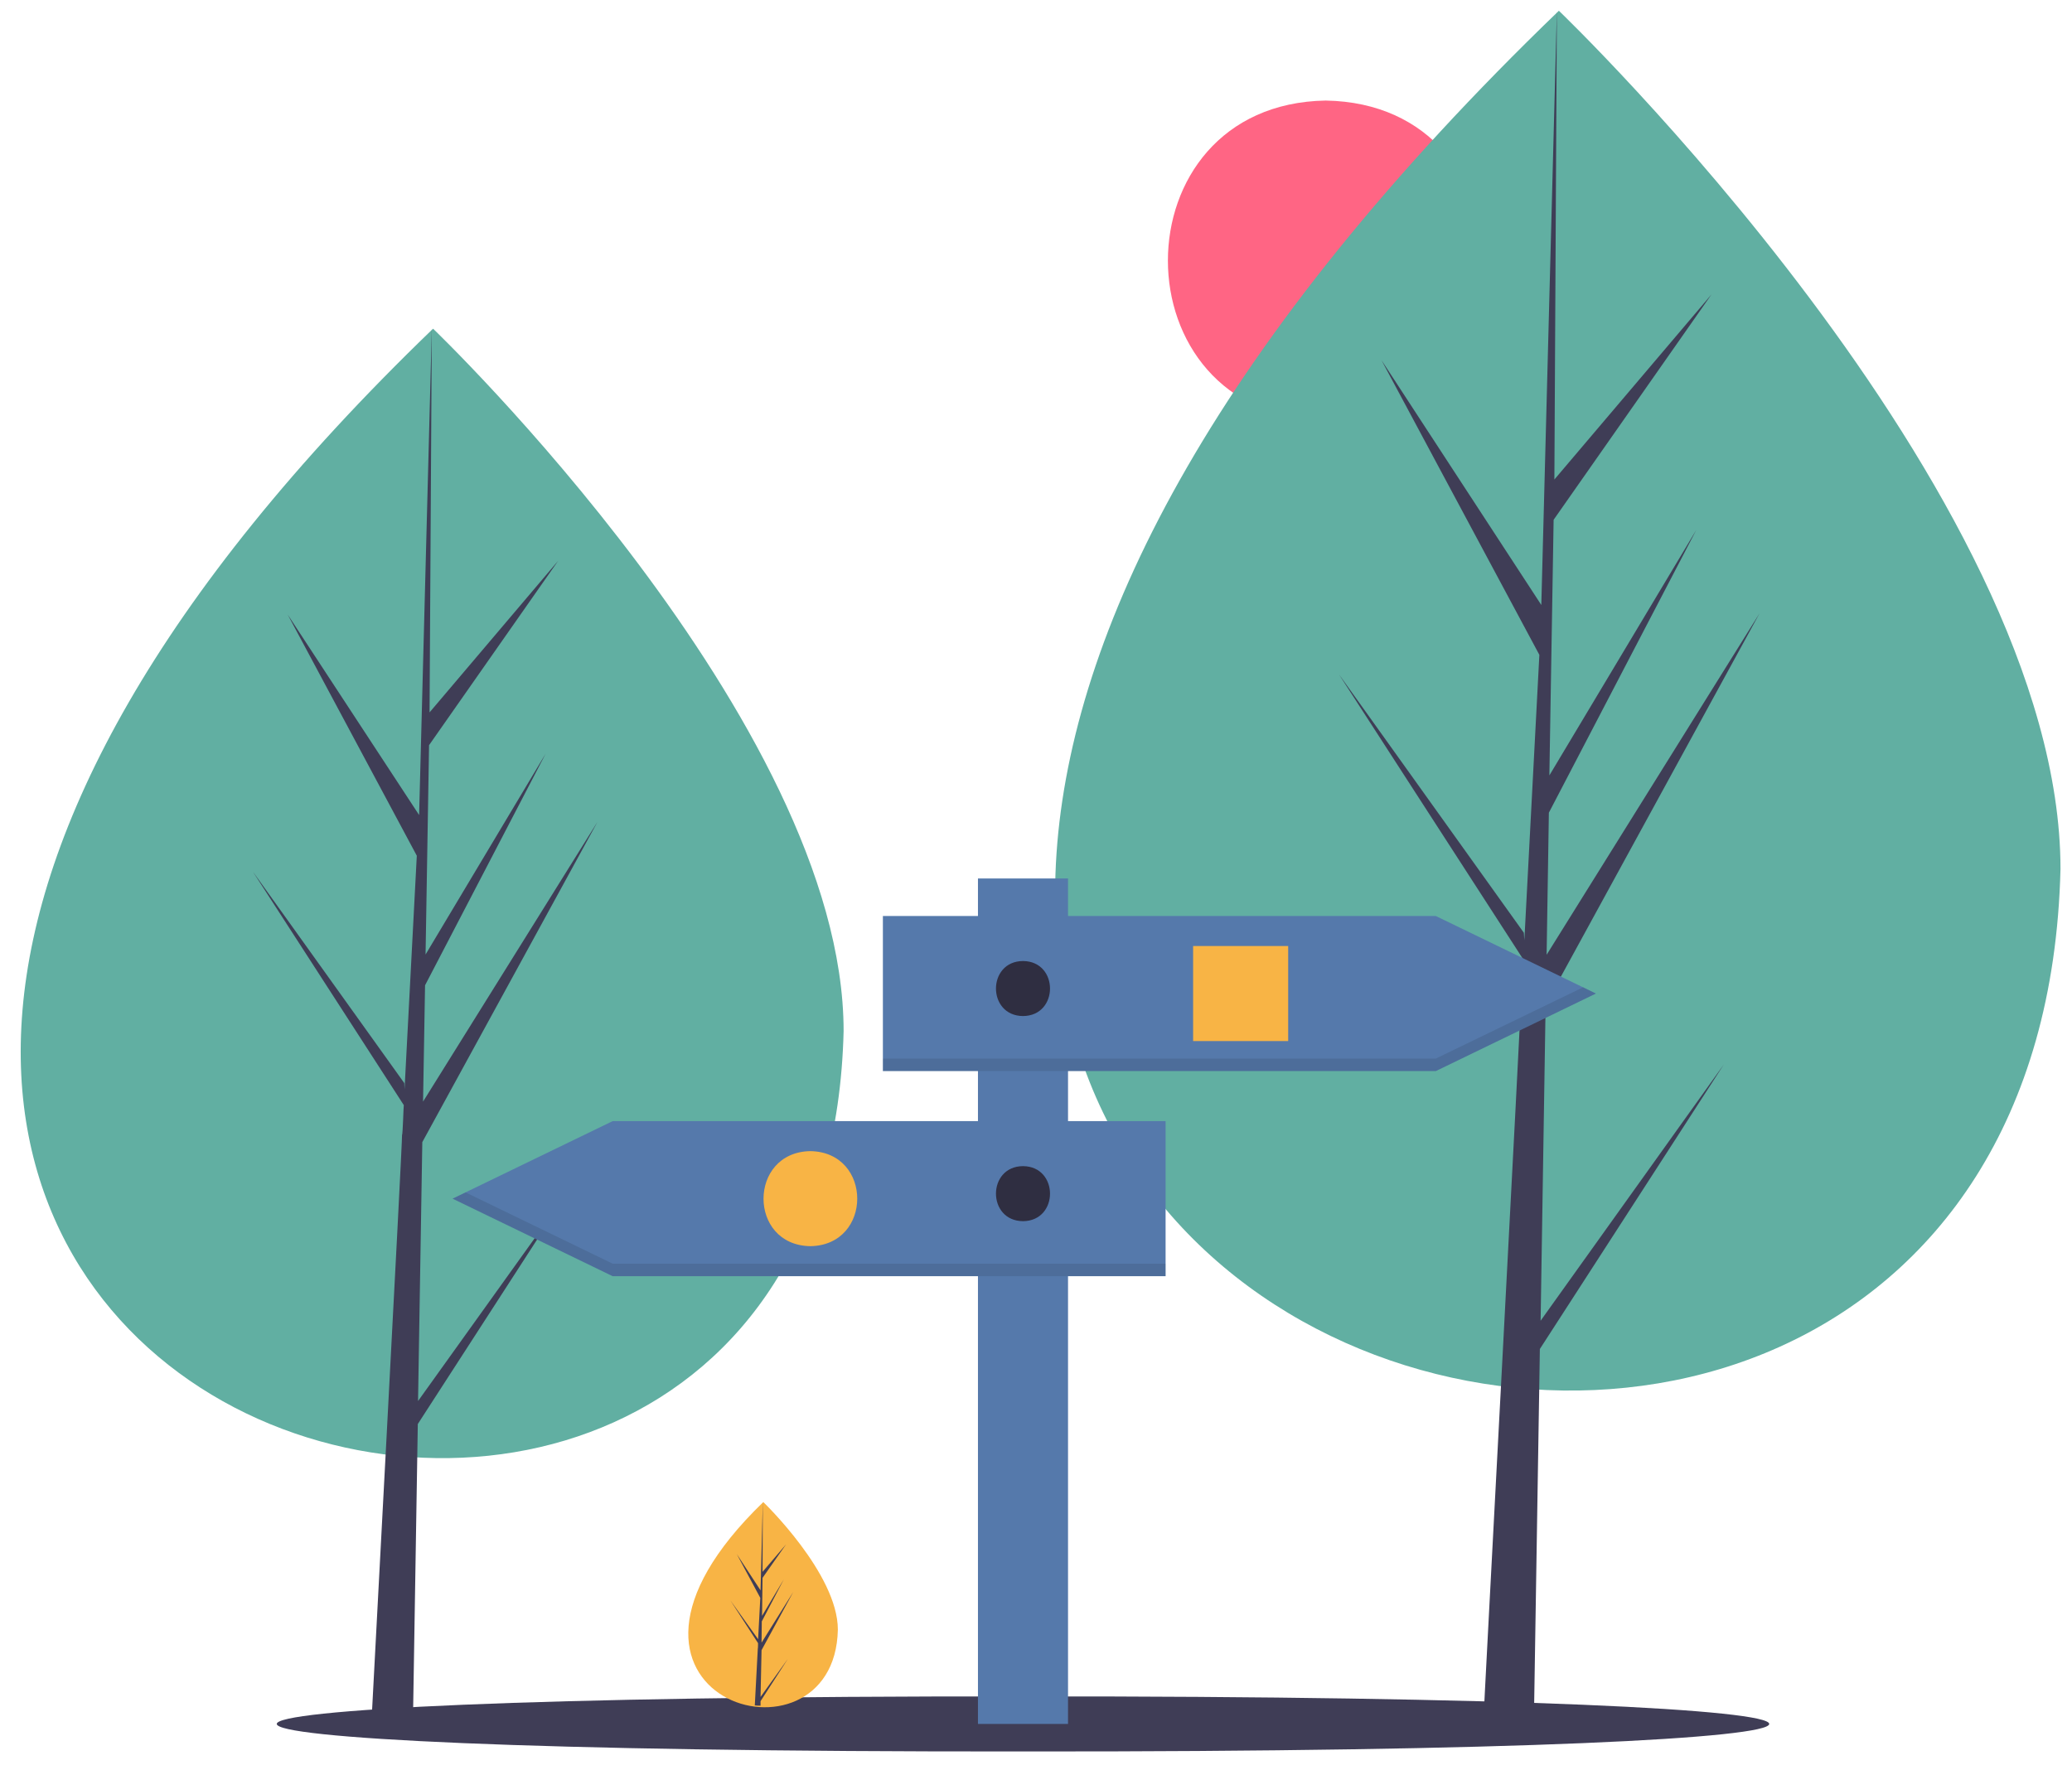 <?xml version="1.0" encoding="utf-8"?><!-- Generator: Adobe Illustrator 26.0.2, SVG Export Plug-In . SVG Version: 6.00 Build 0)  -->
<svg version="1.1" id="Layer_1" xmlns="http://www.w3.org/2000/svg" x="0px" y="0px"
    viewBox="0 0 828.2 707.6" enable-background="new 0 0 828.2 707.6" xml:space="preserve">
<path fill="#FF6584" d="M529.9,40.2c84.1,1.4,84.1,126.6,0,128C445.8,166.8,445.8,41.6,529.9,40.2z" />
    <path fill="#61AFA2"
        d="M337.2,412.2C329.3,743.3-274,562.3,173.1,131.4C173.1,131.4,337.2,288.6,337.2,412.2z" />
    <path fill="#3F3D56" d="M167.1,560.1l1.7-103.5l70-128l-69.7,111.8l0.8-46.5l48.2-92.6l-48,80.3l0,0l1.4-83.7l51.6-73.7l-51.4,60.6
	l0.9-153.4l-5.3,203.1l0.4-8.4L115,245.7l51.6,96.4l-4.9,93.4l-0.1-2.5l-60.5-84.5l60.3,93.3c-0.1,0.2-0.4,11.8-0.7,11.9
	c0.3,0.5-12.4,237.3-12.4,238H165l2-122.4l60.2-93.1L167.1,560.1z" />
    <path fill="#61AFA2"
        d="M823.6,347.4C813.9,751.8,76.9,530.7,623.1,4.3C623.1,4.3,823.6,196.4,823.6,347.4z" />
    <path fill="#3F3D56" d="M615.8,528l2-126.4l85.5-156.4l-85.1,136.5l0.9-56.8L678,211.9L619.3,310l0,0l1.7-102.2l63.1-90.1l-62.8,74
	l1-187.4l-6.5,248.1l0.5-10.2L552.2,144l63.1,117.8l-6,114.1l-0.2-3l-73.9-103.3l73.7,114c-0.1,0.2-0.5,14.4-0.9,14.5
	c0.3,0.5-15.2,290-15.1,290.8h20.2l2.4-149.6l73.5-113.7L615.8,528z" />
    <path fill="#3F3D56"
        d="M408.9,678.2c397.7-0.4,397.7,22.4,0,22C11.2,700.6,11.2,677.8,408.9,678.2z" />
    <rect x="390.9" y="351.2" fill="#5579AB" width="36" height="338" />
    <polygon fill="#5579AB" points="573.9,428.2 352.9,428.2 352.9,366.2 573.9,366.2 637.9,397.2 " />
    <polygon opacity="0.1" enable-background="new    " points="573.9,423.2 352.9,423.2 352.9,428.2 573.9,428.2 637.9,397.2
	632.8,394.7 " />
    <polygon fill="#5579AB" points="244.9,510.2 465.9,510.2 465.9,448.2 244.9,448.2 180.9,479.2 " />
    <polygon opacity="0.1" enable-background="new    " points="186.1,476.7 180.9,479.2 244.9,510.2 465.9,510.2 465.9,505.2
	244.9,505.2 " />
    <rect x="476.9" y="378.2" fill="#F8B445" width="38" height="38" />
    <path fill="#F8B445" d="M323.9,460.2c25,0.4,25,37.6,0,38C298.9,497.8,299,460.6,323.9,460.2z" />
    <path fill="#2F2E41"
        d="M408.9,384.2c14.4,0.1,14.4,21.9,0,22C394.5,406.1,394.5,384.3,408.9,384.2z" />
    <path fill="#2F2E41"
        d="M408.9,466.2c14.4,0.1,14.4,21.9,0,22C394.5,488.1,394.5,466.3,408.9,466.2z" />
    <path fill="#F8B445"
        d="M334.9,651.5c-1.2,60-111.2,27.6-29.8-51C305.1,600.5,334.9,629.1,334.9,651.5z" />
    <path fill="#3F3D56" d="M304,678.4l10.9-15.2L304,680.1l0,1.8c-0.8,0-1.5,0-2.3-0.1c0-0.2,1.2-22.5,1.2-22.7c0.1,0,0.1-2.1,0.1-2.2
	l-11-17l11,15.4l0,0.5l0.9-17l-9.4-17.5l9.5,14.5c0-0.1,0.9-35.2,0.9-35.3c0,0.1-0.1,27.8-0.1,27.9l9.4-11l-9.4,13.4l-0.2,15.2
	l8.7-14.6l-8.8,16.8l-0.1,8.5l12.7-20.3l-12.7,23.3L304,678.4z" />
</svg>
